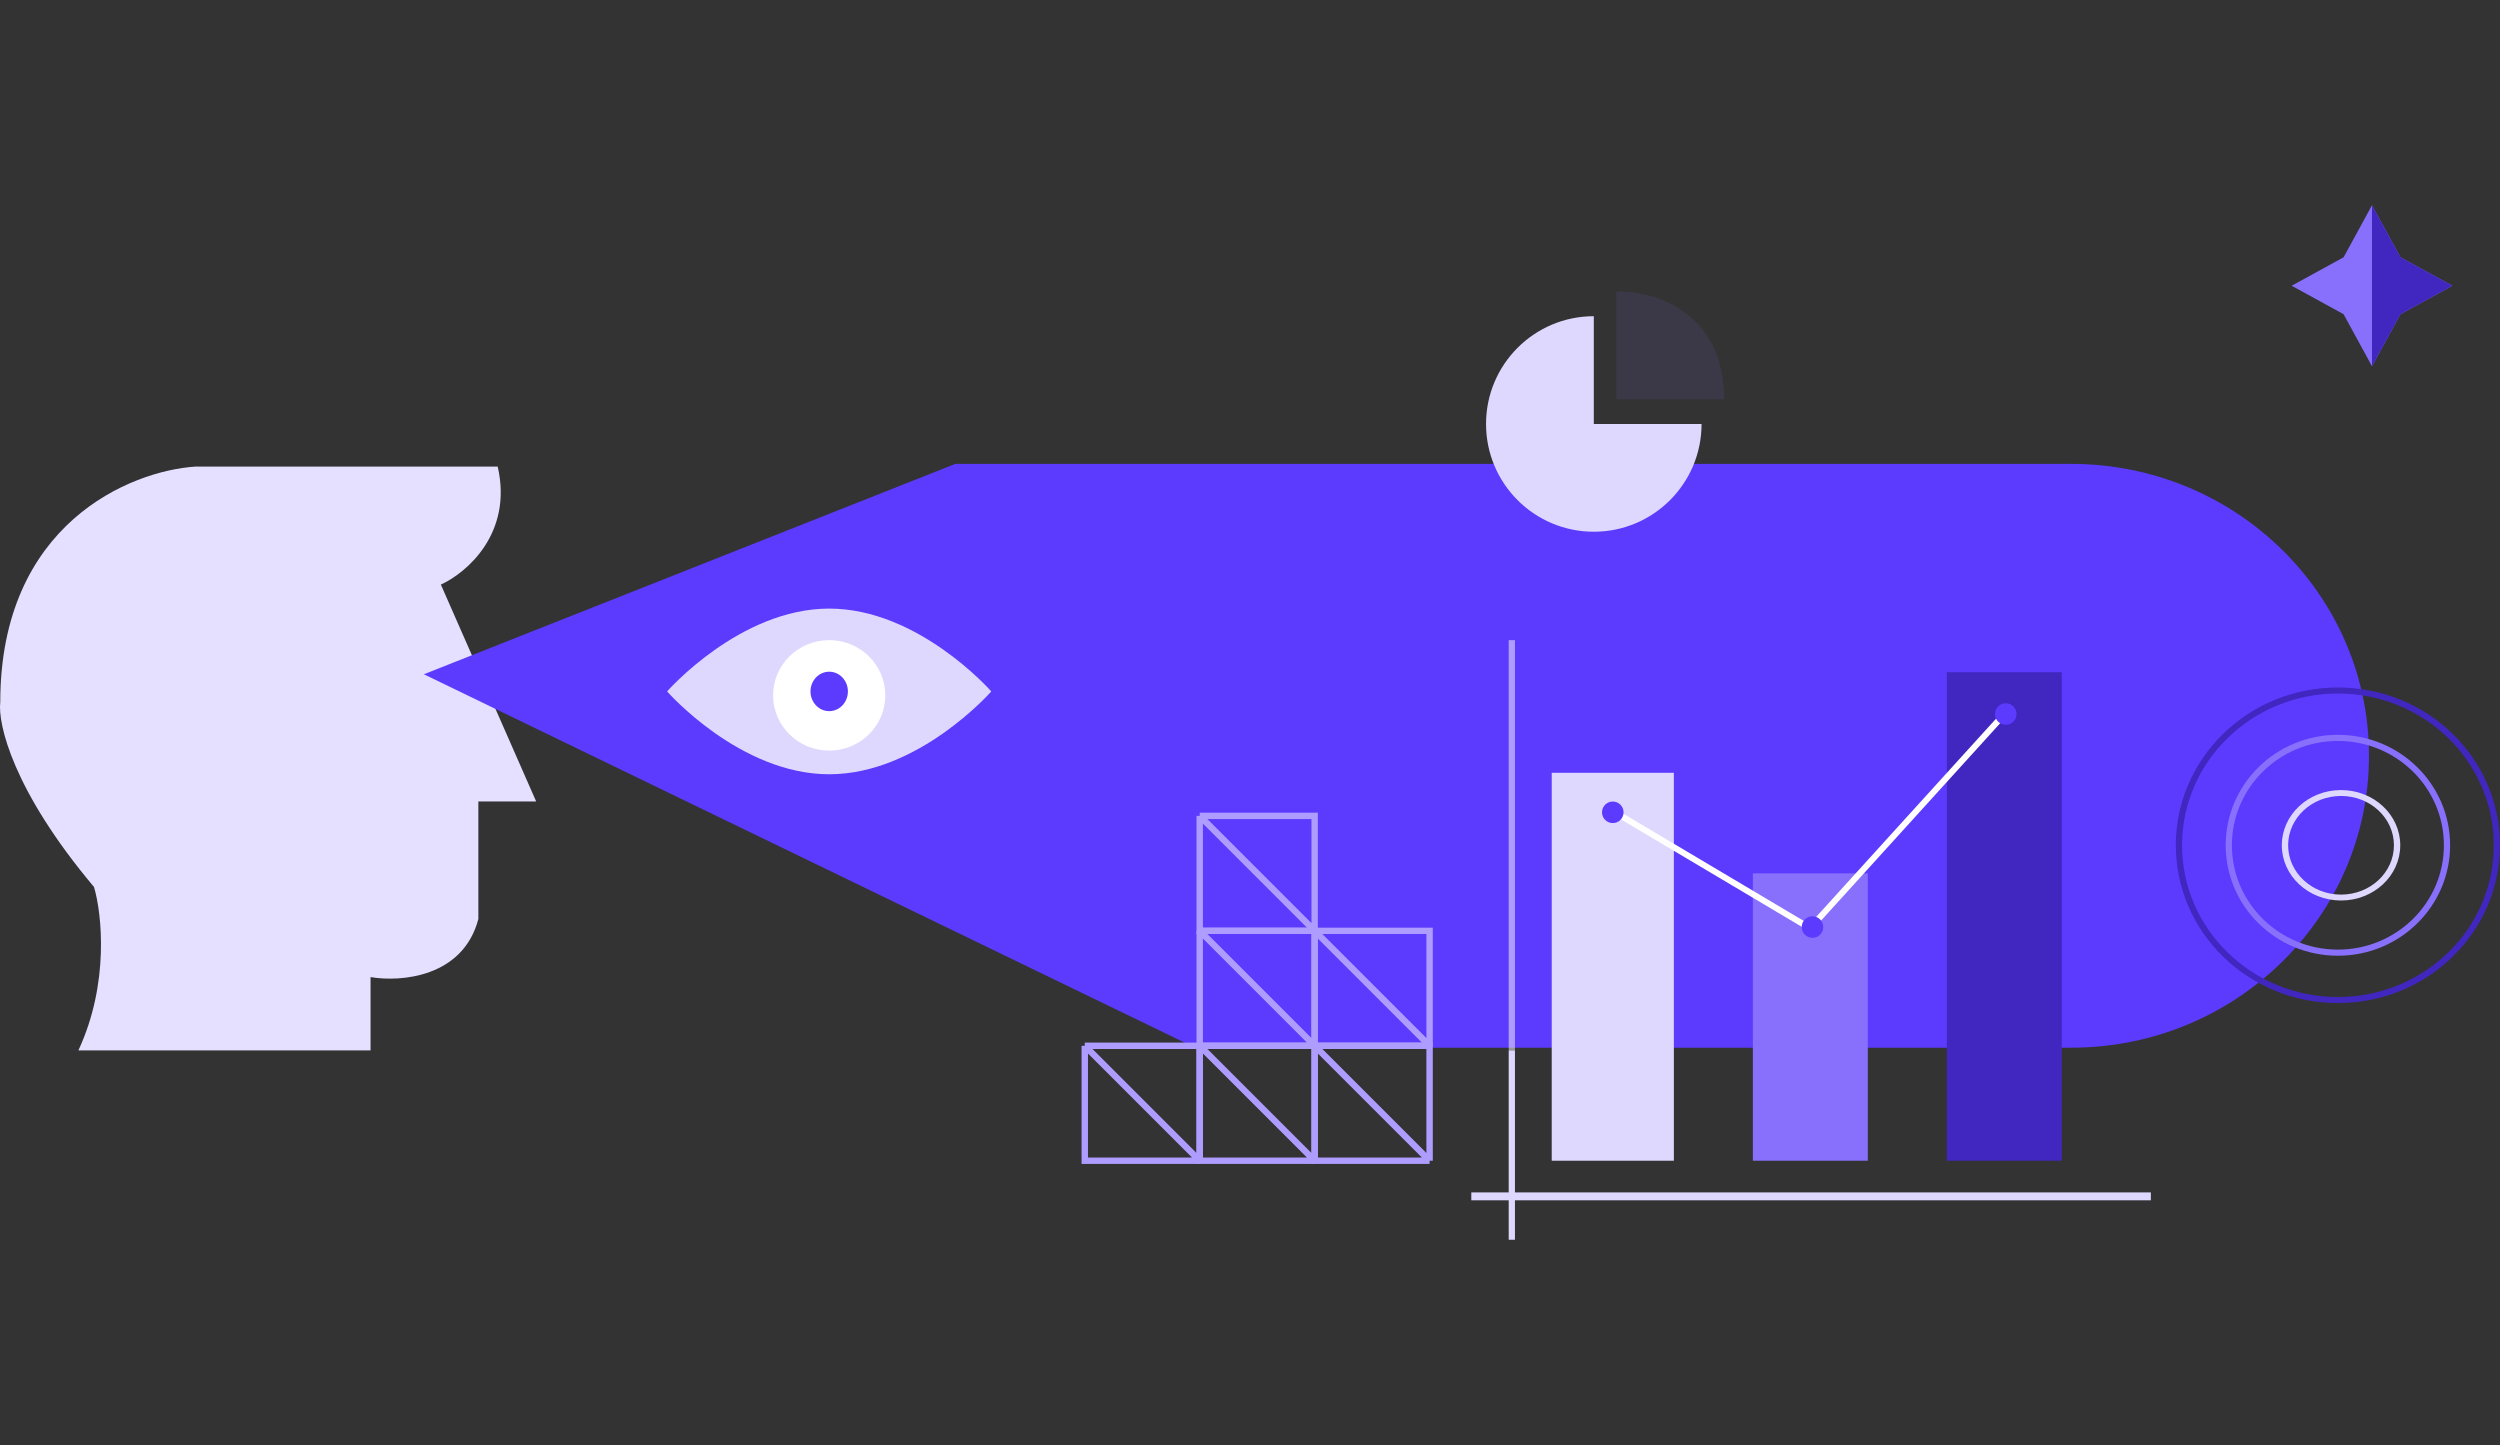 <svg width="391" height="226" viewBox="0 0 391 226" fill="none" xmlns="http://www.w3.org/2000/svg">
<rect x="0" y="0" width="391" height="226" fill="#333333" stroke="none"/>
<path d="M370.979 32.103L375.421 40.241L383.542 44.691L375.421 49.142L370.979 57.279L366.537 49.142L358.416 44.691L366.537 40.241L370.979 32.103Z" fill="#8870FC"/>
<path d="M375.423 40.241L370.982 32.103V57.279L375.423 49.142L383.545 44.691L375.423 40.241Z" fill="#4126C0"/>
<path d="M30.587 72.973L77.838 72.973C80.257 83.434 72.921 89.634 68.95 91.426L83.856 125.346H74.815V143.739C72.396 152.912 62.567 153.612 57.954 152.816V164.282H12.26C17.147 153.772 15.926 142.863 14.704 138.723C1.998 123.626 -0.364 113.164 0.043 109.819C0.043 81.919 20.405 73.63 30.587 72.973Z" fill="#E5E0FF"/>
<path d="M322.463 83.423L316.845 75.922L311.227 83.423H314.605V93.899H319.083V83.423H322.463Z" fill="white"/>
<path d="M66.291 105.453L186.923 163.861L323.915 163.861C349.649 163.861 370.509 143.421 370.509 118.206C370.509 92.992 349.649 72.552 323.915 72.552L149.416 72.552L66.291 105.453Z" fill="#5C3BFE"/>
<path fill-rule="evenodd" clip-rule="evenodd" d="M235.962 193.897L235.962 164.283L236.937 164.283L236.937 193.897L235.962 193.897Z" fill="#DED8FF"/>
<path opacity="0.5" fill-rule="evenodd" clip-rule="evenodd" d="M235.962 164.282L235.962 100.119L236.937 100.119L236.937 164.282L235.962 164.282Z" fill="white"/>
<path fill-rule="evenodd" clip-rule="evenodd" d="M230.112 186.493L336.393 186.493V187.727L230.112 187.727V186.493Z" fill="#DED8FF"/>
<path d="M242.69 120.865H261.791V181.537H242.69V120.865Z" fill="#DED8FF"/>
<path d="M274.15 136.594H292.127V181.537H274.15V136.594Z" fill="#8870FC"/>
<path d="M304.486 105.135H322.463V181.537H304.486V105.135Z" fill="#4126C0"/>
<path fill-rule="evenodd" clip-rule="evenodd" d="M313.968 111.853L283.184 145.775L251.564 126.992L252.064 126.184L282.997 144.559L313.248 111.225L313.968 111.853Z" fill="white"/>
<path d="M253.926 127.044C253.926 127.975 253.171 128.73 252.24 128.73C251.309 128.73 250.555 127.975 250.555 127.044C250.555 126.114 251.309 125.359 252.24 125.359C253.171 125.359 253.926 126.114 253.926 127.044Z" fill="#5C3BFE"/>
<path d="M285.157 144.99C285.157 145.921 284.403 146.675 283.472 146.675C282.541 146.675 281.787 145.921 281.787 144.99C281.787 144.059 282.541 143.304 283.472 143.304C284.403 143.304 285.157 144.059 285.157 144.99Z" fill="#5C3BFE"/>
<path d="M315.386 111.676C315.386 112.606 314.631 113.361 313.7 113.361C312.77 113.361 312.015 112.606 312.015 111.676C312.015 110.745 312.77 109.99 313.7 109.99C314.631 109.99 315.386 110.745 315.386 111.676Z" fill="#5C3BFE"/>
<path d="M155.037 108.139C155.037 108.139 143.687 121.095 129.686 121.095C115.685 121.095 104.334 108.139 104.334 108.139C104.334 108.139 115.685 95.183 129.686 95.183C143.687 95.183 155.037 108.139 155.037 108.139Z" fill="#DED8FF"/>
<path d="M138.462 108.756C138.462 113.526 134.533 117.393 129.687 117.393C124.84 117.393 120.911 113.526 120.911 108.756C120.911 103.985 124.84 100.118 129.687 100.118C134.533 100.118 138.462 103.985 138.462 108.756Z" fill="white"/>
<path d="M132.612 108.139C132.612 109.843 131.302 111.224 129.687 111.224C128.071 111.224 126.761 109.843 126.761 108.139C126.761 106.436 128.071 105.054 129.687 105.054C131.302 105.054 132.612 106.436 132.612 108.139Z" fill="#5C3BFE"/>
<path d="M249.271 83.162C239.963 83.162 232.417 75.617 232.417 66.309C232.417 57.001 239.963 49.455 249.271 49.455V66.309H266.124C266.124 75.617 258.579 83.162 249.271 83.162Z" fill="#DED8FF"/>
<path opacity="0.1" d="M252.802 62.44H269.655C269.655 48.561 258.436 45.425 252.802 45.592V62.44Z" fill="#8870FC"/>
<path fill-rule="evenodd" clip-rule="evenodd" d="M365.649 155.929C379.111 155.929 390.025 145.305 390.025 132.2C390.025 119.094 379.111 108.471 365.649 108.471C352.186 108.471 341.272 119.094 341.272 132.2C341.272 145.305 352.186 155.929 365.649 155.929ZM365.649 156.878C379.65 156.878 391 145.829 391 132.2C391 118.57 379.65 107.521 365.649 107.521C351.647 107.521 340.297 118.57 340.297 132.2C340.297 145.829 351.647 156.878 365.649 156.878Z" fill="#4126C0"/>
<path fill-rule="evenodd" clip-rule="evenodd" d="M365.647 148.518C374.803 148.518 382.225 141.213 382.225 132.202C382.225 123.19 374.803 115.885 365.647 115.885C356.492 115.885 349.07 123.19 349.07 132.202C349.07 141.213 356.492 148.518 365.647 148.518ZM365.647 149.476C375.34 149.476 383.198 141.742 383.198 132.202C383.198 122.661 375.34 114.927 365.647 114.927C355.954 114.927 348.096 122.661 348.096 132.202C348.096 141.742 355.954 149.476 365.647 149.476Z" fill="#8870FC"/>
<path fill-rule="evenodd" clip-rule="evenodd" d="M366.137 139.916C370.706 139.916 374.411 136.462 374.411 132.202C374.411 127.941 370.706 124.487 366.137 124.487C361.568 124.487 357.864 127.941 357.864 132.202C357.864 136.462 361.568 139.916 366.137 139.916ZM366.137 140.839C371.253 140.839 375.4 136.972 375.4 132.202C375.4 127.431 371.253 123.564 366.137 123.564C361.021 123.564 356.874 127.431 356.874 132.202C356.874 136.972 361.021 140.839 366.137 140.839Z" fill="#DED8FF"/>
<path d="M205.612 163.56H223.589V181.537M205.612 163.56V181.537H223.589M205.612 163.56L223.589 181.537" stroke="#AE9DFF"/>
<path d="M205.612 145.583H223.589V163.56M205.612 145.583V163.56H223.589M205.612 145.583L223.589 163.56" stroke="#AE9DFF"/>
<path d="M187.635 163.56H205.612V181.537M187.635 163.56V181.537H205.612M187.635 163.56L205.612 181.537" stroke="#AE9DFF"/>
<path d="M187.635 145.583H205.612V163.56M187.635 145.583V163.56H205.612M187.635 145.583L205.612 163.56" stroke="#AE9DFF"/>
<path d="M187.635 127.606H205.612V145.583M187.635 127.606V145.583H205.612M187.635 127.606L205.612 145.583" stroke="#AE9DFF"/>
<path d="M169.658 163.56H187.635V181.537M169.658 163.56V181.537H187.635M169.658 163.56L187.635 181.537" stroke="#AE9DFF"/>
</svg>
